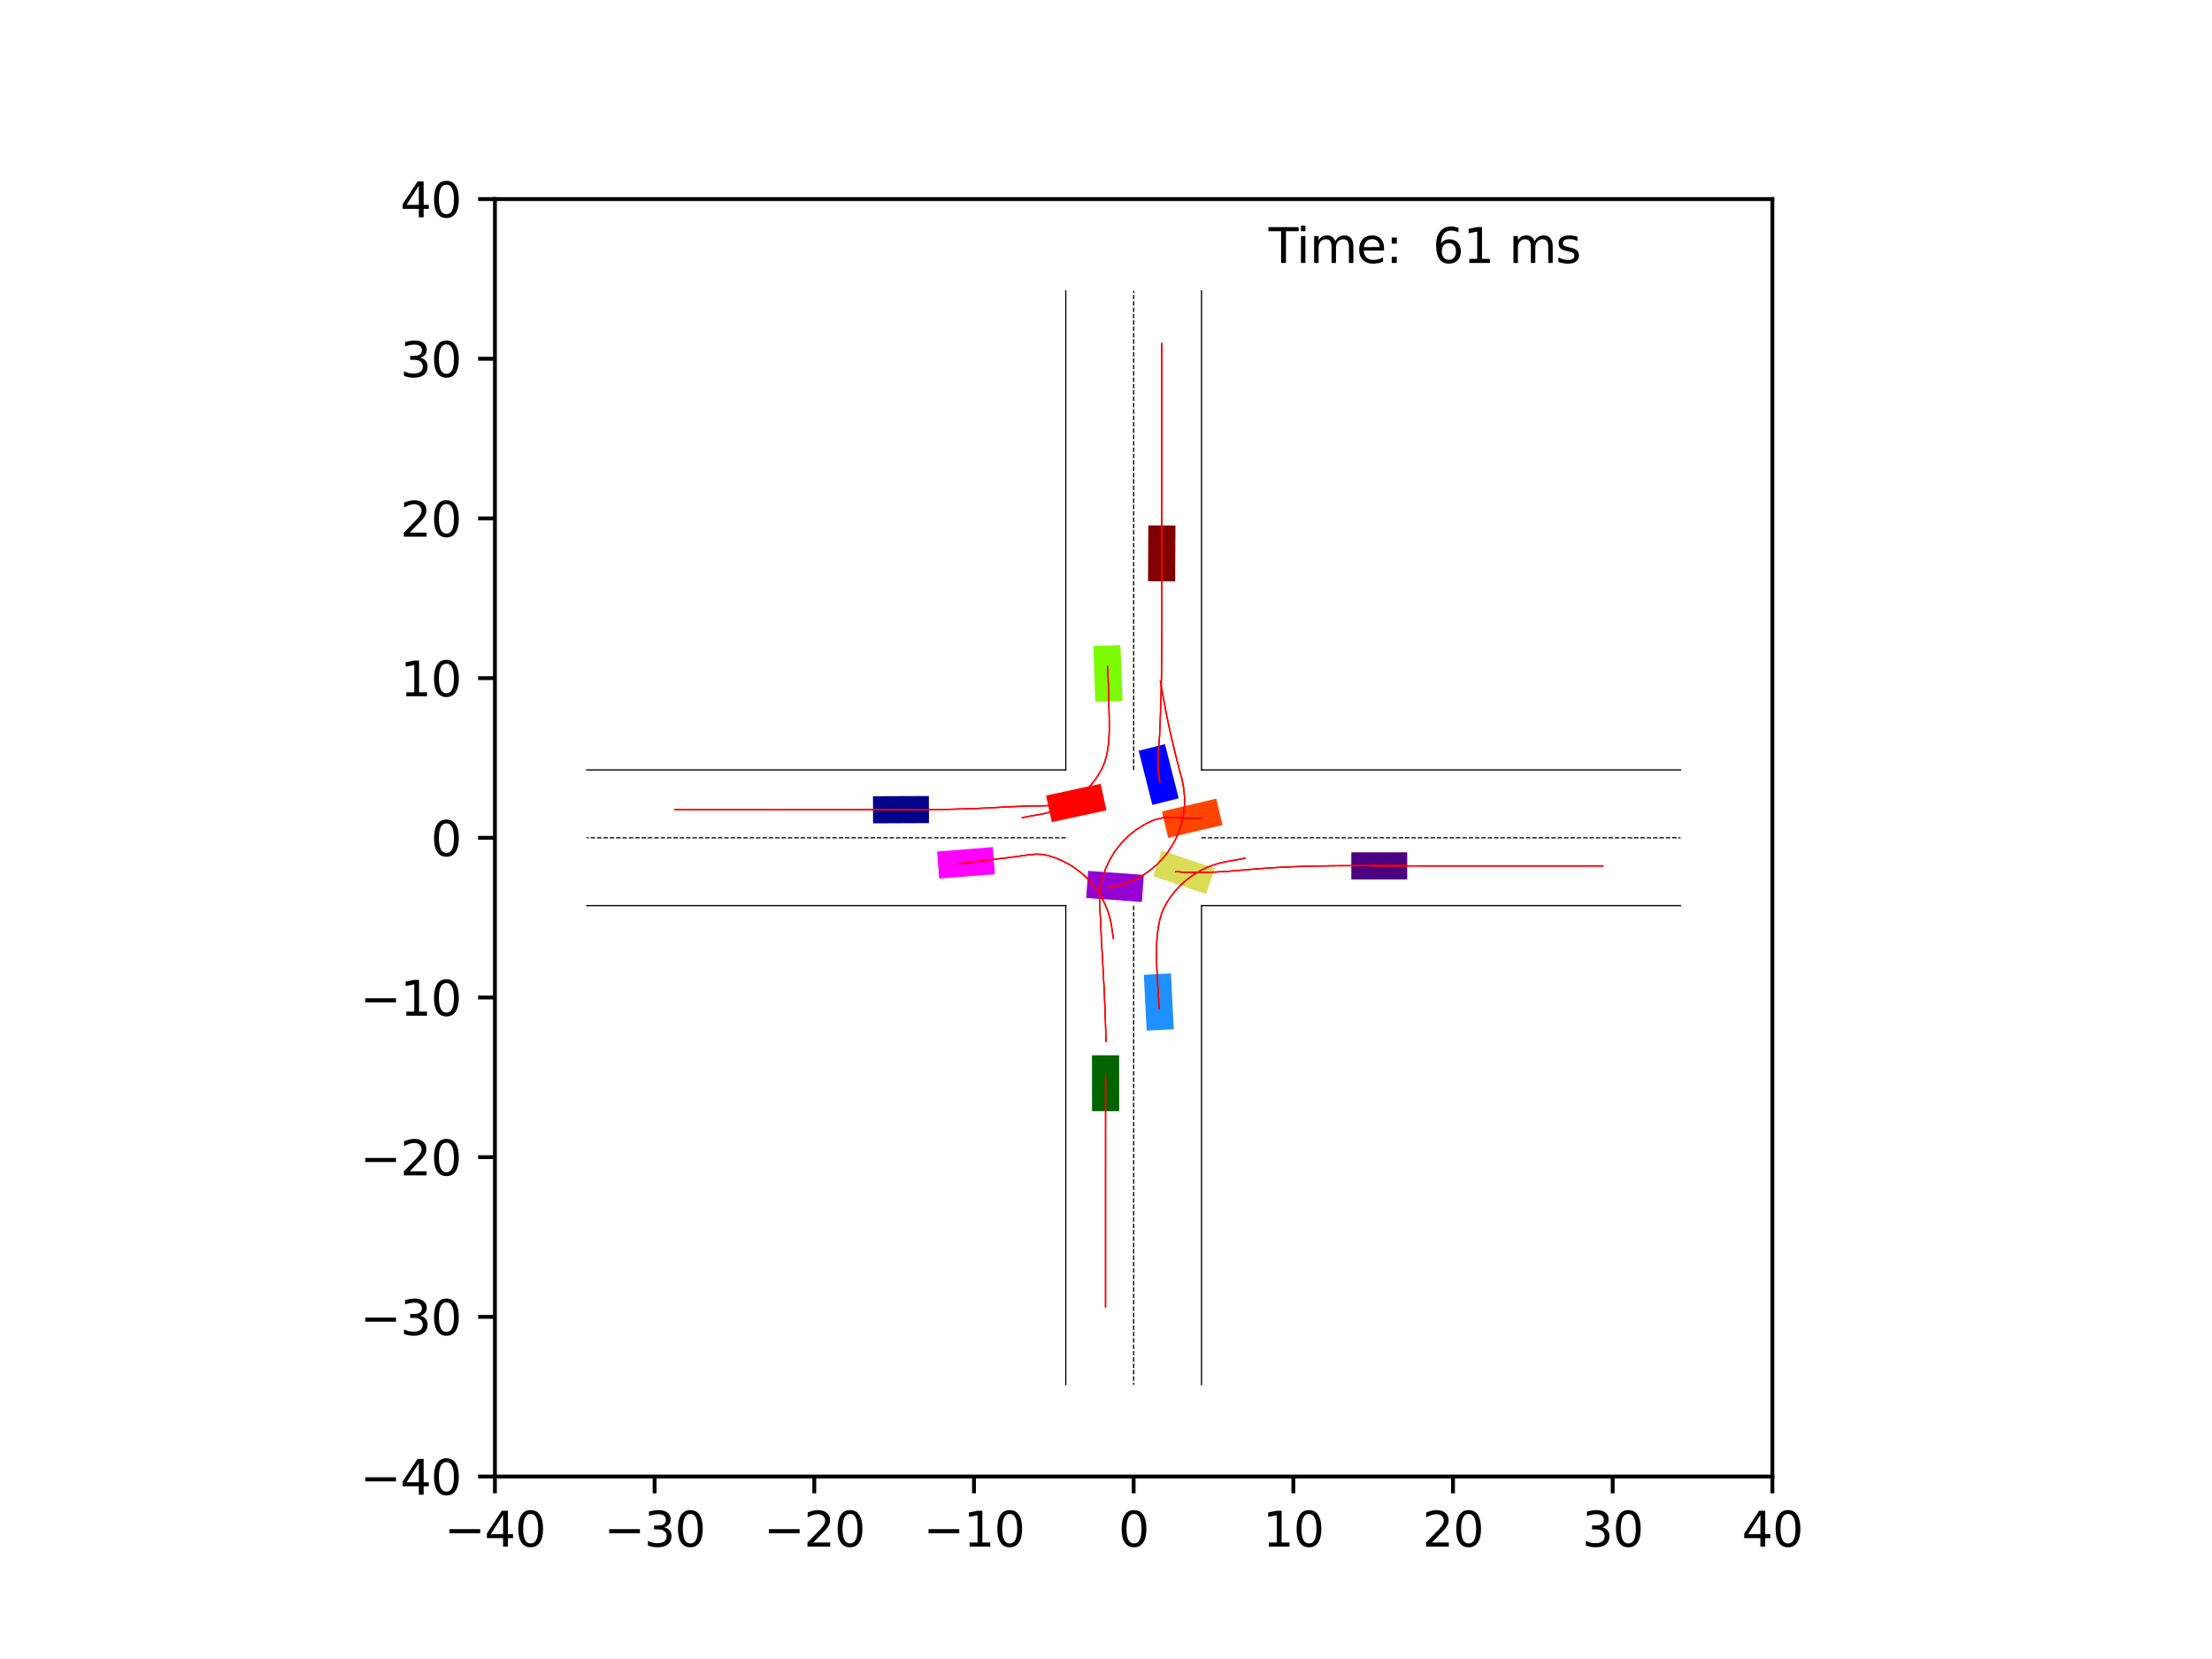 <?xml version="1.0" encoding="utf-8" standalone="no"?>
<!DOCTYPE svg PUBLIC "-//W3C//DTD SVG 1.1//EN"
  "http://www.w3.org/Graphics/SVG/1.1/DTD/svg11.dtd">
<svg xmlns:xlink="http://www.w3.org/1999/xlink" width="460.8pt" height="345.6pt" viewBox="0 0 460.8 345.6" xmlns="http://www.w3.org/2000/svg" version="1.1">
 <defs>
  <style type="text/css">*{stroke-linejoin: round; stroke-linecap: butt}</style>
 </defs>
 <g id="figure_1">
  <g id="patch_1">
   <path d="M 0 345.6 
L 460.8 345.6 
L 460.8 0 
L 0 0 
z
" style="fill: #ffffff"/>
  </g>
  <g id="axes_1">
   <g id="patch_2">
    <path d="M 103.104 307.584 
L 369.216 307.584 
L 369.216 41.472 
L 103.104 41.472 
z
" style="fill: #ffffff"/>
   </g>
   <g id="patch_3">
    <path d="M 193.5 165.82 
L 181.858 165.867 
L 181.88 171.522 
L 193.523 171.475 
z
" clip-path="url(#p6b3e0529ed)" style="fill: #00008b"/>
   </g>
   <g id="patch_4">
    <path d="M 244.808 121.117 
L 244.865 109.475 
L 239.21 109.448 
L 239.153 121.09 
z
" clip-path="url(#p6b3e0529ed)" style="fill: #800000"/>
   </g>
   <g id="patch_5">
    <path d="M 227.481 219.837 
L 227.488 231.479 
L 233.143 231.476 
L 233.136 219.834 
z
" clip-path="url(#p6b3e0529ed)" style="fill: #006400"/>
   </g>
   <g id="patch_6">
    <path d="M 281.504 183.202 
L 293.146 183.2 
L 293.146 177.546 
L 281.504 177.547 
z
" clip-path="url(#p6b3e0529ed)" style="fill: #4b0082"/>
   </g>
   <g id="patch_7">
    <path d="M 245.539 166.301 
L 242.685 155.014 
L 237.203 156.4 
L 240.057 167.687 
z
" clip-path="url(#p6b3e0529ed)" style="fill: #0000ff"/>
   </g>
   <g id="patch_8">
    <path d="M 229.294 163.269 
L 217.916 165.737 
L 219.115 171.263 
L 230.493 168.795 
z
" clip-path="url(#p6b3e0529ed)" style="fill: #ff0000"/>
   </g>
   <g id="patch_9">
    <path d="M 240.23 182.549 
L 251.268 186.253 
L 253.067 180.892 
L 242.029 177.188 
z
" clip-path="url(#p6b3e0529ed)" style="fill: #dbdc56"/>
   </g>
   <g id="patch_10">
    <path d="M 226.266 187.06 
L 237.878 187.9 
L 238.286 182.259 
L 226.674 181.42 
z
" clip-path="url(#p6b3e0529ed)" style="fill: #9400d3"/>
   </g>
   <g id="patch_11">
    <path d="M 244.521 214.406 
L 243.93 202.779 
L 238.282 203.066 
L 238.873 214.693 
z
" clip-path="url(#p6b3e0529ed)" style="fill: #1e90ff"/>
   </g>
   <g id="patch_12">
    <path d="M 253.375 166.37 
L 242.044 169.042 
L 243.342 174.546 
L 254.673 171.874 
z
" clip-path="url(#p6b3e0529ed)" style="fill: #ff4500"/>
   </g>
   <g id="patch_13">
    <path d="M 227.753 134.592 
L 228.186 146.226 
L 233.837 146.016 
L 233.404 134.381 
z
" clip-path="url(#p6b3e0529ed)" style="fill: #7cfc00"/>
   </g>
   <g id="patch_14">
    <path d="M 195.66 183.028 
L 207.266 182.104 
L 206.817 176.467 
L 195.211 177.391 
z
" clip-path="url(#p6b3e0529ed)" style="fill: #ff00ff"/>
   </g>
   <g id="matplotlib.axis_1">
    <g id="xtick_1">
     <g id="line2d_1">
      <defs>
       <path id="md7800af220" d="M 0 0 
L 0 3.5 
" style="stroke: #000000; stroke-width: 0.8"/>
      </defs>
      <g>
       <use xlink:href="#md7800af220" x="103.104" y="307.584" style="stroke: #000000; stroke-width: 0.8"/>
      </g>
     </g>
     <g id="text_1">
      <!-- −40 -->
      <g transform="translate(92.552 322.182) scale(0.1 -0.1)">
       <defs>
        <path id="DejaVuSans-2212" d="M 678 2272 
L 4684 2272 
L 4684 1741 
L 678 1741 
L 678 2272 
z
" transform="scale(0.016)"/>
        <path id="DejaVuSans-34" d="M 2419 4116 
L 825 1625 
L 2419 1625 
L 2419 4116 
z
M 2253 4666 
L 3047 4666 
L 3047 1625 
L 3713 1625 
L 3713 1100 
L 3047 1100 
L 3047 0 
L 2419 0 
L 2419 1100 
L 313 1100 
L 313 1709 
L 2253 4666 
z
" transform="scale(0.016)"/>
        <path id="DejaVuSans-30" d="M 2034 4250 
Q 1547 4250 1301 3770 
Q 1056 3291 1056 2328 
Q 1056 1369 1301 889 
Q 1547 409 2034 409 
Q 2525 409 2770 889 
Q 3016 1369 3016 2328 
Q 3016 3291 2770 3770 
Q 2525 4250 2034 4250 
z
M 2034 4750 
Q 2819 4750 3233 4129 
Q 3647 3509 3647 2328 
Q 3647 1150 3233 529 
Q 2819 -91 2034 -91 
Q 1250 -91 836 529 
Q 422 1150 422 2328 
Q 422 3509 836 4129 
Q 1250 4750 2034 4750 
z
" transform="scale(0.016)"/>
       </defs>
       <use xlink:href="#DejaVuSans-2212"/>
       <use xlink:href="#DejaVuSans-34" x="83.789"/>
       <use xlink:href="#DejaVuSans-30" x="147.412"/>
      </g>
     </g>
    </g>
    <g id="xtick_2">
     <g id="line2d_2">
      <g>
       <use xlink:href="#md7800af220" x="136.368" y="307.584" style="stroke: #000000; stroke-width: 0.8"/>
      </g>
     </g>
     <g id="text_2">
      <!-- −30 -->
      <g transform="translate(125.816 322.182) scale(0.1 -0.1)">
       <defs>
        <path id="DejaVuSans-33" d="M 2597 2516 
Q 3050 2419 3304 2112 
Q 3559 1806 3559 1356 
Q 3559 666 3084 287 
Q 2609 -91 1734 -91 
Q 1441 -91 1130 -33 
Q 819 25 488 141 
L 488 750 
Q 750 597 1062 519 
Q 1375 441 1716 441 
Q 2309 441 2620 675 
Q 2931 909 2931 1356 
Q 2931 1769 2642 2001 
Q 2353 2234 1838 2234 
L 1294 2234 
L 1294 2753 
L 1863 2753 
Q 2328 2753 2575 2939 
Q 2822 3125 2822 3475 
Q 2822 3834 2567 4026 
Q 2313 4219 1838 4219 
Q 1578 4219 1281 4162 
Q 984 4106 628 3988 
L 628 4550 
Q 988 4650 1302 4700 
Q 1616 4750 1894 4750 
Q 2613 4750 3031 4423 
Q 3450 4097 3450 3541 
Q 3450 3153 3228 2886 
Q 3006 2619 2597 2516 
z
" transform="scale(0.016)"/>
       </defs>
       <use xlink:href="#DejaVuSans-2212"/>
       <use xlink:href="#DejaVuSans-33" x="83.789"/>
       <use xlink:href="#DejaVuSans-30" x="147.412"/>
      </g>
     </g>
    </g>
    <g id="xtick_3">
     <g id="line2d_3">
      <g>
       <use xlink:href="#md7800af220" x="169.632" y="307.584" style="stroke: #000000; stroke-width: 0.8"/>
      </g>
     </g>
     <g id="text_3">
      <!-- −20 -->
      <g transform="translate(159.08 322.182) scale(0.1 -0.1)">
       <defs>
        <path id="DejaVuSans-32" d="M 1228 531 
L 3431 531 
L 3431 0 
L 469 0 
L 469 531 
Q 828 903 1448 1529 
Q 2069 2156 2228 2338 
Q 2531 2678 2651 2914 
Q 2772 3150 2772 3378 
Q 2772 3750 2511 3984 
Q 2250 4219 1831 4219 
Q 1534 4219 1204 4116 
Q 875 4013 500 3803 
L 500 4441 
Q 881 4594 1212 4672 
Q 1544 4750 1819 4750 
Q 2544 4750 2975 4387 
Q 3406 4025 3406 3419 
Q 3406 3131 3298 2873 
Q 3191 2616 2906 2266 
Q 2828 2175 2409 1742 
Q 1991 1309 1228 531 
z
" transform="scale(0.016)"/>
       </defs>
       <use xlink:href="#DejaVuSans-2212"/>
       <use xlink:href="#DejaVuSans-32" x="83.789"/>
       <use xlink:href="#DejaVuSans-30" x="147.412"/>
      </g>
     </g>
    </g>
    <g id="xtick_4">
     <g id="line2d_4">
      <g>
       <use xlink:href="#md7800af220" x="202.896" y="307.584" style="stroke: #000000; stroke-width: 0.8"/>
      </g>
     </g>
     <g id="text_4">
      <!-- −10 -->
      <g transform="translate(192.344 322.182) scale(0.1 -0.1)">
       <defs>
        <path id="DejaVuSans-31" d="M 794 531 
L 1825 531 
L 1825 4091 
L 703 3866 
L 703 4441 
L 1819 4666 
L 2450 4666 
L 2450 531 
L 3481 531 
L 3481 0 
L 794 0 
L 794 531 
z
" transform="scale(0.016)"/>
       </defs>
       <use xlink:href="#DejaVuSans-2212"/>
       <use xlink:href="#DejaVuSans-31" x="83.789"/>
       <use xlink:href="#DejaVuSans-30" x="147.412"/>
      </g>
     </g>
    </g>
    <g id="xtick_5">
     <g id="line2d_5">
      <g>
       <use xlink:href="#md7800af220" x="236.16" y="307.584" style="stroke: #000000; stroke-width: 0.8"/>
      </g>
     </g>
     <g id="text_5">
      <!-- 0 -->
      <g transform="translate(232.979 322.182) scale(0.1 -0.1)">
       <use xlink:href="#DejaVuSans-30"/>
      </g>
     </g>
    </g>
    <g id="xtick_6">
     <g id="line2d_6">
      <g>
       <use xlink:href="#md7800af220" x="269.424" y="307.584" style="stroke: #000000; stroke-width: 0.8"/>
      </g>
     </g>
     <g id="text_6">
      <!-- 10 -->
      <g transform="translate(263.062 322.182) scale(0.1 -0.1)">
       <use xlink:href="#DejaVuSans-31"/>
       <use xlink:href="#DejaVuSans-30" x="63.623"/>
      </g>
     </g>
    </g>
    <g id="xtick_7">
     <g id="line2d_7">
      <g>
       <use xlink:href="#md7800af220" x="302.688" y="307.584" style="stroke: #000000; stroke-width: 0.8"/>
      </g>
     </g>
     <g id="text_7">
      <!-- 20 -->
      <g transform="translate(296.325 322.182) scale(0.1 -0.1)">
       <use xlink:href="#DejaVuSans-32"/>
       <use xlink:href="#DejaVuSans-30" x="63.623"/>
      </g>
     </g>
    </g>
    <g id="xtick_8">
     <g id="line2d_8">
      <g>
       <use xlink:href="#md7800af220" x="335.952" y="307.584" style="stroke: #000000; stroke-width: 0.8"/>
      </g>
     </g>
     <g id="text_8">
      <!-- 30 -->
      <g transform="translate(329.589 322.182) scale(0.1 -0.1)">
       <use xlink:href="#DejaVuSans-33"/>
       <use xlink:href="#DejaVuSans-30" x="63.623"/>
      </g>
     </g>
    </g>
    <g id="xtick_9">
     <g id="line2d_9">
      <g>
       <use xlink:href="#md7800af220" x="369.216" y="307.584" style="stroke: #000000; stroke-width: 0.8"/>
      </g>
     </g>
     <g id="text_9">
      <!-- 40 -->
      <g transform="translate(362.853 322.182) scale(0.1 -0.1)">
       <use xlink:href="#DejaVuSans-34"/>
       <use xlink:href="#DejaVuSans-30" x="63.623"/>
      </g>
     </g>
    </g>
   </g>
   <g id="matplotlib.axis_2">
    <g id="ytick_1">
     <g id="line2d_10">
      <defs>
       <path id="me80d8951f1" d="M 0 0 
L -3.5 0 
" style="stroke: #000000; stroke-width: 0.8"/>
      </defs>
      <g>
       <use xlink:href="#me80d8951f1" x="103.104" y="307.584" style="stroke: #000000; stroke-width: 0.8"/>
      </g>
     </g>
     <g id="text_10">
      <!-- −40 -->
      <g transform="translate(74.999 311.383) scale(0.1 -0.1)">
       <use xlink:href="#DejaVuSans-2212"/>
       <use xlink:href="#DejaVuSans-34" x="83.789"/>
       <use xlink:href="#DejaVuSans-30" x="147.412"/>
      </g>
     </g>
    </g>
    <g id="ytick_2">
     <g id="line2d_11">
      <g>
       <use xlink:href="#me80d8951f1" x="103.104" y="274.32" style="stroke: #000000; stroke-width: 0.8"/>
      </g>
     </g>
     <g id="text_11">
      <!-- −30 -->
      <g transform="translate(74.999 278.119) scale(0.1 -0.1)">
       <use xlink:href="#DejaVuSans-2212"/>
       <use xlink:href="#DejaVuSans-33" x="83.789"/>
       <use xlink:href="#DejaVuSans-30" x="147.412"/>
      </g>
     </g>
    </g>
    <g id="ytick_3">
     <g id="line2d_12">
      <g>
       <use xlink:href="#me80d8951f1" x="103.104" y="241.056" style="stroke: #000000; stroke-width: 0.8"/>
      </g>
     </g>
     <g id="text_12">
      <!-- −20 -->
      <g transform="translate(74.999 244.855) scale(0.1 -0.1)">
       <use xlink:href="#DejaVuSans-2212"/>
       <use xlink:href="#DejaVuSans-32" x="83.789"/>
       <use xlink:href="#DejaVuSans-30" x="147.412"/>
      </g>
     </g>
    </g>
    <g id="ytick_4">
     <g id="line2d_13">
      <g>
       <use xlink:href="#me80d8951f1" x="103.104" y="207.792" style="stroke: #000000; stroke-width: 0.8"/>
      </g>
     </g>
     <g id="text_13">
      <!-- −10 -->
      <g transform="translate(74.999 211.591) scale(0.1 -0.1)">
       <use xlink:href="#DejaVuSans-2212"/>
       <use xlink:href="#DejaVuSans-31" x="83.789"/>
       <use xlink:href="#DejaVuSans-30" x="147.412"/>
      </g>
     </g>
    </g>
    <g id="ytick_5">
     <g id="line2d_14">
      <g>
       <use xlink:href="#me80d8951f1" x="103.104" y="174.528" style="stroke: #000000; stroke-width: 0.8"/>
      </g>
     </g>
     <g id="text_14">
      <!-- 0 -->
      <g transform="translate(89.742 178.327) scale(0.1 -0.1)">
       <use xlink:href="#DejaVuSans-30"/>
      </g>
     </g>
    </g>
    <g id="ytick_6">
     <g id="line2d_15">
      <g>
       <use xlink:href="#me80d8951f1" x="103.104" y="141.264" style="stroke: #000000; stroke-width: 0.8"/>
      </g>
     </g>
     <g id="text_15">
      <!-- 10 -->
      <g transform="translate(83.379 145.063) scale(0.1 -0.1)">
       <use xlink:href="#DejaVuSans-31"/>
       <use xlink:href="#DejaVuSans-30" x="63.623"/>
      </g>
     </g>
    </g>
    <g id="ytick_7">
     <g id="line2d_16">
      <g>
       <use xlink:href="#me80d8951f1" x="103.104" y="108" style="stroke: #000000; stroke-width: 0.8"/>
      </g>
     </g>
     <g id="text_16">
      <!-- 20 -->
      <g transform="translate(83.379 111.799) scale(0.1 -0.1)">
       <use xlink:href="#DejaVuSans-32"/>
       <use xlink:href="#DejaVuSans-30" x="63.623"/>
      </g>
     </g>
    </g>
    <g id="ytick_8">
     <g id="line2d_17">
      <g>
       <use xlink:href="#me80d8951f1" x="103.104" y="74.736" style="stroke: #000000; stroke-width: 0.8"/>
      </g>
     </g>
     <g id="text_17">
      <!-- 30 -->
      <g transform="translate(83.379 78.535) scale(0.1 -0.1)">
       <use xlink:href="#DejaVuSans-33"/>
       <use xlink:href="#DejaVuSans-30" x="63.623"/>
      </g>
     </g>
    </g>
    <g id="ytick_9">
     <g id="line2d_18">
      <g>
       <use xlink:href="#me80d8951f1" x="103.104" y="41.472" style="stroke: #000000; stroke-width: 0.8"/>
      </g>
     </g>
     <g id="text_18">
      <!-- 40 -->
      <g transform="translate(83.379 45.271) scale(0.1 -0.1)">
       <use xlink:href="#DejaVuSans-34"/>
       <use xlink:href="#DejaVuSans-30" x="63.623"/>
      </g>
     </g>
    </g>
   </g>
   <g id="line2d_19">
    <path d="M 250.297 288.457 
L 250.297 188.665 
" clip-path="url(#p6b3e0529ed)" style="fill: none; stroke: #000000; stroke-width: 0.25; stroke-linecap: square"/>
   </g>
   <g id="line2d_20">
    <path d="M 250.297 188.665 
L 350.089 188.665 
" clip-path="url(#p6b3e0529ed)" style="fill: none; stroke: #000000; stroke-width: 0.25; stroke-linecap: square"/>
   </g>
   <g id="line2d_21">
    <path d="M 350.089 160.391 
L 250.297 160.391 
" clip-path="url(#p6b3e0529ed)" style="fill: none; stroke: #000000; stroke-width: 0.25; stroke-linecap: square"/>
   </g>
   <g id="line2d_22">
    <path d="M 250.297 160.391 
L 250.297 60.599 
" clip-path="url(#p6b3e0529ed)" style="fill: none; stroke: #000000; stroke-width: 0.25; stroke-linecap: square"/>
   </g>
   <g id="line2d_23">
    <path d="M 222.023 60.599 
L 222.023 160.391 
" clip-path="url(#p6b3e0529ed)" style="fill: none; stroke: #000000; stroke-width: 0.25; stroke-linecap: square"/>
   </g>
   <g id="line2d_24">
    <path d="M 222.023 160.391 
L 122.231 160.391 
" clip-path="url(#p6b3e0529ed)" style="fill: none; stroke: #000000; stroke-width: 0.25; stroke-linecap: square"/>
   </g>
   <g id="line2d_25">
    <path d="M 122.231 188.665 
L 222.023 188.665 
" clip-path="url(#p6b3e0529ed)" style="fill: none; stroke: #000000; stroke-width: 0.25; stroke-linecap: square"/>
   </g>
   <g id="line2d_26">
    <path d="M 222.023 188.665 
L 222.023 288.457 
" clip-path="url(#p6b3e0529ed)" style="fill: none; stroke: #000000; stroke-width: 0.25; stroke-linecap: square"/>
   </g>
   <g id="line2d_27">
    <path d="M 250.297 174.528 
L 350.089 174.528 
" clip-path="url(#p6b3e0529ed)" style="fill: none; stroke-dasharray: 0.925,0.4; stroke-dashoffset: 0; stroke: #000000; stroke-width: 0.25"/>
   </g>
   <g id="line2d_28">
    <path d="M 236.16 160.391 
L 236.16 60.599 
" clip-path="url(#p6b3e0529ed)" style="fill: none; stroke-dasharray: 0.925,0.4; stroke-dashoffset: 0; stroke: #000000; stroke-width: 0.25"/>
   </g>
   <g id="line2d_29">
    <path d="M 222.023 174.528 
L 122.231 174.528 
" clip-path="url(#p6b3e0529ed)" style="fill: none; stroke-dasharray: 0.925,0.4; stroke-dashoffset: 0; stroke: #000000; stroke-width: 0.25"/>
   </g>
   <g id="line2d_30">
    <path d="M 236.16 188.665 
L 236.16 288.457 
" clip-path="url(#p6b3e0529ed)" style="fill: none; stroke-dasharray: 0.925,0.4; stroke-dashoffset: 0; stroke: #000000; stroke-width: 0.25"/>
   </g>
   <g id="line2d_31">
    <path d="M 189.317 168.669 
L 187.69 168.672 
L 186.064 168.675 
L 184.438 168.676 
L 182.812 168.678 
L 181.187 168.679 
L 179.563 168.679 
L 177.938 168.679 
L 176.314 168.679 
L 174.69 168.678 
L 173.066 168.678 
L 171.442 168.677 
L 169.819 168.677 
L 168.195 168.676 
L 166.572 168.676 
L 164.948 168.675 
L 163.325 168.675 
L 161.701 168.674 
L 160.078 168.674 
L 158.455 168.674 
L 156.831 168.673 
L 155.208 168.673 
L 153.584 168.673 
L 151.961 168.673 
L 150.338 168.673 
L 148.714 168.672 
L 147.091 168.672 
L 145.467 168.672 
L 143.844 168.672 
L 142.22 168.672 
L 140.597 168.672 
" clip-path="url(#p6b3e0529ed)" style="fill: none; stroke: #ff0000; stroke-opacity: 0.2; stroke-width: 0.25; stroke-linecap: square"/>
   </g>
   <g id="line2d_32">
    <path d="M 189.317 168.669 
L 187.69 168.672 
L 186.064 168.674 
L 184.438 168.676 
L 182.813 168.677 
L 181.187 168.678 
L 179.563 168.679 
L 177.938 168.679 
L 176.314 168.679 
L 174.69 168.678 
L 173.066 168.678 
L 171.443 168.678 
L 169.819 168.677 
L 168.196 168.676 
L 166.572 168.676 
L 164.949 168.675 
L 163.325 168.675 
L 161.702 168.674 
L 160.079 168.674 
L 158.456 168.674 
L 156.832 168.673 
L 155.209 168.673 
L 153.586 168.673 
L 151.963 168.673 
L 150.339 168.673 
L 148.716 168.672 
L 147.093 168.672 
L 145.469 168.672 
L 143.846 168.672 
L 142.223 168.672 
L 140.599 168.672 
" clip-path="url(#p6b3e0529ed)" style="fill: none; stroke: #ff0000; stroke-opacity: 0.4; stroke-width: 0.25; stroke-linecap: square"/>
   </g>
   <g id="line2d_33">
    <path d="M 189.317 168.669 
L 187.69 168.671 
L 186.064 168.674 
L 184.438 168.676 
L 182.812 168.677 
L 181.187 168.678 
L 179.563 168.679 
L 177.938 168.679 
L 176.314 168.679 
L 174.69 168.678 
L 173.066 168.678 
L 171.442 168.677 
L 169.819 168.677 
L 168.195 168.676 
L 166.572 168.676 
L 164.948 168.675 
L 163.325 168.675 
L 161.702 168.674 
L 160.078 168.674 
L 158.455 168.674 
L 156.832 168.673 
L 155.208 168.673 
L 153.585 168.673 
L 151.962 168.673 
L 150.338 168.673 
L 148.715 168.672 
L 147.092 168.672 
L 145.468 168.672 
L 143.845 168.672 
L 142.221 168.672 
L 140.598 168.672 
" clip-path="url(#p6b3e0529ed)" style="fill: none; stroke: #ff0000; stroke-opacity: 0.6; stroke-width: 0.25; stroke-linecap: square"/>
   </g>
   <g id="line2d_34">
    <path d="M 189.317 168.669 
L 187.69 168.671 
L 186.064 168.674 
L 184.438 168.676 
L 182.813 168.677 
L 181.187 168.678 
L 179.563 168.679 
L 177.938 168.679 
L 176.314 168.679 
L 174.69 168.678 
L 173.066 168.678 
L 171.442 168.677 
L 169.819 168.677 
L 168.195 168.676 
L 166.572 168.676 
L 164.949 168.675 
L 163.325 168.675 
L 161.702 168.674 
L 160.079 168.674 
L 158.455 168.674 
L 156.832 168.673 
L 155.209 168.673 
L 153.586 168.673 
L 151.962 168.673 
L 150.339 168.673 
L 148.716 168.672 
L 147.092 168.672 
L 145.469 168.672 
L 143.846 168.672 
L 142.222 168.672 
L 140.599 168.672 
" clip-path="url(#p6b3e0529ed)" style="fill: none; stroke: #ff0000; stroke-opacity: 0.8; stroke-width: 0.25; stroke-linecap: square"/>
   </g>
   <g id="line2d_35">
    <path d="M 189.317 168.669 
L 187.69 168.671 
L 186.064 168.674 
L 184.438 168.676 
L 182.812 168.677 
L 181.187 168.678 
L 179.563 168.678 
L 177.938 168.679 
L 176.314 168.679 
L 174.69 168.678 
L 173.066 168.678 
L 171.442 168.677 
L 169.819 168.677 
L 168.195 168.676 
L 166.572 168.676 
L 164.948 168.675 
L 163.325 168.675 
L 161.702 168.674 
L 160.079 168.674 
L 158.455 168.674 
L 156.832 168.673 
L 155.209 168.673 
L 153.585 168.673 
L 151.962 168.673 
L 150.339 168.673 
L 148.715 168.672 
L 147.092 168.672 
L 145.468 168.672 
L 143.845 168.672 
L 142.222 168.672 
L 140.598 168.672 
" clip-path="url(#p6b3e0529ed)" style="fill: none; stroke: #ff0000; stroke-width: 0.25; stroke-linecap: square"/>
   </g>
   <g id="line2d_36">
    <path d="M 242.006 116.777 
L 242.01 115.283 
L 242.013 113.787 
L 242.016 112.289 
L 242.018 110.791 
L 242.019 109.291 
L 242.02 107.789 
L 242.021 106.287 
L 242.021 104.784 
L 242.021 103.279 
L 242.021 101.774 
L 242.021 100.268 
L 242.021 98.762 
L 242.021 97.255 
L 242.02 95.747 
L 242.02 94.238 
L 242.019 92.73 
L 242.019 91.22 
L 242.018 89.711 
L 242.018 88.201 
L 242.018 86.691 
L 242.017 85.18 
L 242.017 83.67 
L 242.017 82.159 
L 242.017 80.648 
L 242.017 79.137 
L 242.016 77.626 
L 242.016 76.114 
L 242.016 74.603 
L 242.016 73.092 
L 242.016 71.58 
" clip-path="url(#p6b3e0529ed)" style="fill: none; stroke: #ff0000; stroke-opacity: 0.2; stroke-width: 0.25; stroke-linecap: square"/>
   </g>
   <g id="line2d_37">
    <path d="M 242.006 116.777 
L 242.009 115.283 
L 242.013 113.787 
L 242.015 112.289 
L 242.017 110.791 
L 242.019 109.291 
L 242.02 107.789 
L 242.021 106.287 
L 242.021 104.784 
L 242.021 103.279 
L 242.021 101.774 
L 242.021 100.268 
L 242.021 98.762 
L 242.021 97.255 
L 242.02 95.747 
L 242.02 94.238 
L 242.019 92.73 
L 242.019 91.22 
L 242.019 89.711 
L 242.018 88.201 
L 242.018 86.691 
L 242.018 85.18 
L 242.017 83.67 
L 242.017 82.159 
L 242.017 80.648 
L 242.016 79.137 
L 242.016 77.626 
L 242.016 76.115 
L 242.016 74.604 
L 242.016 73.092 
L 242.016 71.581 
" clip-path="url(#p6b3e0529ed)" style="fill: none; stroke: #ff0000; stroke-opacity: 0.4; stroke-width: 0.25; stroke-linecap: square"/>
   </g>
   <g id="line2d_38">
    <path d="M 242.006 116.777 
L 242.009 115.283 
L 242.013 113.787 
L 242.015 112.289 
L 242.017 110.791 
L 242.019 109.291 
L 242.02 107.789 
L 242.021 106.287 
L 242.021 104.784 
L 242.021 103.279 
L 242.021 101.774 
L 242.021 100.268 
L 242.021 98.762 
L 242.021 97.255 
L 242.02 95.747 
L 242.02 94.238 
L 242.019 92.73 
L 242.019 91.22 
L 242.019 89.711 
L 242.018 88.201 
L 242.018 86.691 
L 242.018 85.18 
L 242.017 83.67 
L 242.017 82.159 
L 242.017 80.648 
L 242.016 79.137 
L 242.016 77.626 
L 242.016 76.115 
L 242.016 74.603 
L 242.016 73.092 
L 242.016 71.581 
" clip-path="url(#p6b3e0529ed)" style="fill: none; stroke: #ff0000; stroke-opacity: 0.6; stroke-width: 0.25; stroke-linecap: square"/>
   </g>
   <g id="line2d_39">
    <path d="M 242.006 116.777 
L 242.009 115.283 
L 242.013 113.787 
L 242.015 112.289 
L 242.017 110.791 
L 242.019 109.291 
L 242.02 107.789 
L 242.021 106.287 
L 242.021 104.784 
L 242.021 103.279 
L 242.021 101.774 
L 242.021 100.268 
L 242.021 98.762 
L 242.021 97.255 
L 242.02 95.747 
L 242.02 94.238 
L 242.019 92.73 
L 242.019 91.22 
L 242.019 89.711 
L 242.018 88.201 
L 242.018 86.691 
L 242.018 85.18 
L 242.017 83.67 
L 242.017 82.159 
L 242.017 80.648 
L 242.016 79.137 
L 242.016 77.626 
L 242.016 76.115 
L 242.016 74.604 
L 242.016 73.092 
L 242.016 71.581 
" clip-path="url(#p6b3e0529ed)" style="fill: none; stroke: #ff0000; stroke-opacity: 0.8; stroke-width: 0.25; stroke-linecap: square"/>
   </g>
   <g id="line2d_40">
    <path d="M 242.006 116.777 
L 242.009 115.283 
L 242.013 113.787 
L 242.015 112.289 
L 242.017 110.791 
L 242.019 109.291 
L 242.02 107.789 
L 242.021 106.287 
L 242.021 104.784 
L 242.021 103.279 
L 242.021 101.774 
L 242.021 100.268 
L 242.021 98.762 
L 242.021 97.255 
L 242.02 95.747 
L 242.02 94.238 
L 242.019 92.73 
L 242.019 91.22 
L 242.019 89.711 
L 242.018 88.201 
L 242.018 86.691 
L 242.018 85.18 
L 242.017 83.67 
L 242.017 82.159 
L 242.017 80.648 
L 242.016 79.137 
L 242.016 77.626 
L 242.016 76.115 
L 242.016 74.603 
L 242.016 73.092 
L 242.016 71.581 
" clip-path="url(#p6b3e0529ed)" style="fill: none; stroke: #ff0000; stroke-width: 0.25; stroke-linecap: square"/>
   </g>
   <g id="line2d_41">
    <path d="M 230.313 224.051 
L 230.312 225.657 
L 230.312 227.262 
L 230.311 228.867 
L 230.31 230.473 
L 230.31 232.079 
L 230.309 233.685 
L 230.308 235.291 
L 230.308 236.897 
L 230.307 238.504 
L 230.307 240.11 
L 230.306 241.717 
L 230.306 243.324 
L 230.305 244.931 
L 230.305 246.538 
L 230.305 248.145 
L 230.305 249.753 
L 230.304 251.36 
L 230.304 252.967 
L 230.304 254.575 
L 230.304 256.182 
L 230.304 257.79 
L 230.304 259.397 
L 230.304 261.005 
L 230.304 262.613 
L 230.304 264.22 
L 230.304 265.828 
L 230.304 267.436 
L 230.304 269.044 
L 230.304 270.651 
L 230.304 272.259 
" clip-path="url(#p6b3e0529ed)" style="fill: none; stroke: #ff0000; stroke-opacity: 0.2; stroke-width: 0.25; stroke-linecap: square"/>
   </g>
   <g id="line2d_42">
    <path d="M 230.313 224.051 
L 230.312 225.657 
L 230.312 227.262 
L 230.311 228.867 
L 230.31 230.473 
L 230.31 232.079 
L 230.309 233.685 
L 230.308 235.291 
L 230.308 236.897 
L 230.307 238.504 
L 230.307 240.11 
L 230.306 241.717 
L 230.306 243.324 
L 230.305 244.931 
L 230.305 246.538 
L 230.305 248.145 
L 230.305 249.752 
L 230.304 251.36 
L 230.304 252.967 
L 230.304 254.574 
L 230.304 256.182 
L 230.304 257.789 
L 230.304 259.397 
L 230.304 261.005 
L 230.304 262.612 
L 230.304 264.22 
L 230.304 265.828 
L 230.304 267.435 
L 230.304 269.043 
L 230.304 270.651 
L 230.304 272.258 
" clip-path="url(#p6b3e0529ed)" style="fill: none; stroke: #ff0000; stroke-opacity: 0.4; stroke-width: 0.25; stroke-linecap: square"/>
   </g>
   <g id="line2d_43">
    <path d="M 230.313 224.051 
L 230.312 225.657 
L 230.312 227.262 
L 230.311 228.867 
L 230.31 230.473 
L 230.31 232.079 
L 230.309 233.685 
L 230.308 235.291 
L 230.308 236.897 
L 230.307 238.504 
L 230.307 240.11 
L 230.306 241.717 
L 230.306 243.324 
L 230.305 244.931 
L 230.305 246.538 
L 230.305 248.145 
L 230.305 249.752 
L 230.304 251.36 
L 230.304 252.967 
L 230.304 254.575 
L 230.304 256.182 
L 230.304 257.79 
L 230.304 259.397 
L 230.304 261.005 
L 230.304 262.613 
L 230.304 264.22 
L 230.304 265.828 
L 230.304 267.436 
L 230.304 269.043 
L 230.304 270.651 
L 230.304 272.259 
" clip-path="url(#p6b3e0529ed)" style="fill: none; stroke: #ff0000; stroke-opacity: 0.6; stroke-width: 0.25; stroke-linecap: square"/>
   </g>
   <g id="line2d_44">
    <path d="M 230.313 224.051 
L 230.312 225.657 
L 230.312 227.262 
L 230.311 228.867 
L 230.31 230.473 
L 230.31 232.079 
L 230.309 233.685 
L 230.308 235.291 
L 230.308 236.897 
L 230.307 238.504 
L 230.307 240.11 
L 230.306 241.717 
L 230.306 243.324 
L 230.305 244.931 
L 230.305 246.538 
L 230.305 248.145 
L 230.305 249.752 
L 230.304 251.36 
L 230.304 252.967 
L 230.304 254.575 
L 230.304 256.182 
L 230.304 257.79 
L 230.304 259.397 
L 230.304 261.005 
L 230.304 262.612 
L 230.304 264.22 
L 230.304 265.828 
L 230.304 267.435 
L 230.304 269.043 
L 230.304 270.651 
L 230.304 272.259 
" clip-path="url(#p6b3e0529ed)" style="fill: none; stroke: #ff0000; stroke-opacity: 0.8; stroke-width: 0.25; stroke-linecap: square"/>
   </g>
   <g id="line2d_45">
    <path d="M 230.313 224.051 
L 230.312 225.657 
L 230.312 227.262 
L 230.311 228.867 
L 230.31 230.473 
L 230.31 232.079 
L 230.309 233.685 
L 230.308 235.291 
L 230.308 236.897 
L 230.307 238.504 
L 230.307 240.11 
L 230.306 241.717 
L 230.306 243.324 
L 230.305 244.931 
L 230.305 246.538 
L 230.305 248.145 
L 230.305 249.752 
L 230.304 251.36 
L 230.304 252.967 
L 230.304 254.575 
L 230.304 256.182 
L 230.304 257.79 
L 230.304 259.397 
L 230.304 261.005 
L 230.304 262.612 
L 230.304 264.22 
L 230.304 265.828 
L 230.304 267.436 
L 230.304 269.043 
L 230.304 270.651 
L 230.304 272.259 
" clip-path="url(#p6b3e0529ed)" style="fill: none; stroke: #ff0000; stroke-width: 0.25; stroke-linecap: square"/>
   </g>
   <g id="line2d_46">
    <path d="M 285.72 180.372 
L 287.325 180.373 
L 288.93 180.374 
L 290.535 180.376 
L 292.14 180.377 
L 293.746 180.378 
L 295.351 180.379 
L 296.956 180.38 
L 298.561 180.38 
L 300.167 180.381 
L 301.772 180.382 
L 303.378 180.382 
L 304.983 180.383 
L 306.589 180.383 
L 308.195 180.383 
L 309.8 180.384 
L 311.406 180.384 
L 313.012 180.384 
L 314.618 180.384 
L 316.224 180.384 
L 317.83 180.384 
L 319.436 180.384 
L 321.042 180.384 
L 322.648 180.384 
L 324.254 180.384 
L 325.86 180.384 
L 327.467 180.384 
L 329.073 180.384 
L 330.679 180.384 
L 332.285 180.384 
L 333.891 180.384 
" clip-path="url(#p6b3e0529ed)" style="fill: none; stroke: #ff0000; stroke-opacity: 0.2; stroke-width: 0.25; stroke-linecap: square"/>
   </g>
   <g id="line2d_47">
    <path d="M 285.72 180.372 
L 287.325 180.373 
L 288.93 180.375 
L 290.535 180.376 
L 292.14 180.377 
L 293.746 180.378 
L 295.351 180.379 
L 296.956 180.38 
L 298.561 180.38 
L 300.167 180.381 
L 301.772 180.382 
L 303.377 180.382 
L 304.983 180.383 
L 306.589 180.383 
L 308.194 180.383 
L 309.8 180.384 
L 311.406 180.384 
L 313.011 180.384 
L 314.617 180.384 
L 316.223 180.384 
L 317.829 180.384 
L 319.435 180.384 
L 321.041 180.384 
L 322.647 180.384 
L 324.253 180.384 
L 325.859 180.384 
L 327.466 180.384 
L 329.072 180.384 
L 330.678 180.384 
L 332.284 180.384 
L 333.89 180.384 
" clip-path="url(#p6b3e0529ed)" style="fill: none; stroke: #ff0000; stroke-opacity: 0.4; stroke-width: 0.25; stroke-linecap: square"/>
   </g>
   <g id="line2d_48">
    <path d="M 285.72 180.372 
L 287.325 180.374 
L 288.93 180.375 
L 290.535 180.376 
L 292.14 180.377 
L 293.746 180.378 
L 295.351 180.379 
L 296.956 180.38 
L 298.561 180.38 
L 300.167 180.381 
L 301.772 180.382 
L 303.378 180.382 
L 304.983 180.383 
L 306.589 180.383 
L 308.194 180.383 
L 309.8 180.384 
L 311.406 180.384 
L 313.012 180.384 
L 314.618 180.384 
L 316.224 180.384 
L 317.83 180.384 
L 319.436 180.384 
L 321.042 180.384 
L 322.648 180.384 
L 324.254 180.384 
L 325.86 180.384 
L 327.466 180.384 
L 329.072 180.384 
L 330.678 180.384 
L 332.285 180.384 
L 333.891 180.384 
" clip-path="url(#p6b3e0529ed)" style="fill: none; stroke: #ff0000; stroke-opacity: 0.6; stroke-width: 0.25; stroke-linecap: square"/>
   </g>
   <g id="line2d_49">
    <path d="M 285.72 180.372 
L 287.325 180.374 
L 288.93 180.375 
L 290.535 180.376 
L 292.14 180.377 
L 293.746 180.378 
L 295.351 180.379 
L 296.956 180.38 
L 298.561 180.38 
L 300.167 180.381 
L 301.772 180.382 
L 303.378 180.382 
L 304.983 180.383 
L 306.589 180.383 
L 308.194 180.383 
L 309.8 180.384 
L 311.406 180.384 
L 313.012 180.384 
L 314.617 180.384 
L 316.223 180.384 
L 317.829 180.384 
L 319.435 180.384 
L 321.041 180.384 
L 322.647 180.384 
L 324.254 180.384 
L 325.86 180.384 
L 327.466 180.384 
L 329.072 180.384 
L 330.678 180.384 
L 332.284 180.384 
L 333.89 180.384 
" clip-path="url(#p6b3e0529ed)" style="fill: none; stroke: #ff0000; stroke-opacity: 0.8; stroke-width: 0.25; stroke-linecap: square"/>
   </g>
   <g id="line2d_50">
    <path d="M 285.72 180.372 
L 287.325 180.374 
L 288.93 180.375 
L 290.535 180.376 
L 292.14 180.377 
L 293.746 180.378 
L 295.351 180.379 
L 296.956 180.38 
L 298.561 180.38 
L 300.167 180.381 
L 301.772 180.382 
L 303.378 180.382 
L 304.983 180.383 
L 306.589 180.383 
L 308.194 180.383 
L 309.8 180.384 
L 311.406 180.384 
L 313.012 180.384 
L 314.618 180.384 
L 316.223 180.384 
L 317.829 180.384 
L 319.435 180.384 
L 321.041 180.384 
L 322.648 180.384 
L 324.254 180.384 
L 325.86 180.384 
L 327.466 180.384 
L 329.072 180.384 
L 330.678 180.384 
L 332.284 180.384 
L 333.891 180.384 
" clip-path="url(#p6b3e0529ed)" style="fill: none; stroke: #ff0000; stroke-width: 0.25; stroke-linecap: square"/>
   </g>
   <g id="line2d_51">
    <path d="M 241.614 162.988 
L 241.346 161.354 
L 241.217 159.72 
L 241.22 158.095 
L 241.297 156.487 
L 241.409 154.894 
L 241.527 153.314 
L 241.594 151.741 
L 241.661 150.177 
L 241.72 148.622 
L 241.775 147.075 
L 241.824 145.534 
L 241.868 143.999 
L 241.905 142.469 
L 241.937 140.944 
L 241.963 139.422 
L 241.984 137.904 
L 242.001 136.389 
L 242.014 134.876 
L 242.023 133.365 
L 242.03 131.856 
L 242.035 130.348 
L 242.037 128.841 
L 242.039 127.335 
L 242.039 125.83 
L 242.038 124.326 
L 242.037 122.822 
L 242.035 121.318 
L 242.033 119.815 
L 242.031 118.311 
L 242.029 116.808 
" clip-path="url(#p6b3e0529ed)" style="fill: none; stroke: #ff0000; stroke-opacity: 0.2; stroke-width: 0.25; stroke-linecap: square"/>
   </g>
   <g id="line2d_52">
    <path d="M 241.614 162.988 
L 241.355 161.353 
L 241.227 159.718 
L 241.232 158.094 
L 241.312 156.486 
L 241.424 154.893 
L 241.544 153.312 
L 241.611 151.74 
L 241.678 150.176 
L 241.736 148.621 
L 241.79 147.074 
L 241.838 145.533 
L 241.88 143.998 
L 241.917 142.468 
L 241.948 140.943 
L 241.973 139.421 
L 241.993 137.903 
L 242.009 136.387 
L 242.021 134.874 
L 242.03 133.363 
L 242.036 131.854 
L 242.039 130.347 
L 242.041 128.84 
L 242.042 127.334 
L 242.041 125.829 
L 242.04 124.325 
L 242.038 122.821 
L 242.036 121.317 
L 242.033 119.813 
L 242.031 118.31 
L 242.028 116.807 
" clip-path="url(#p6b3e0529ed)" style="fill: none; stroke: #ff0000; stroke-opacity: 0.4; stroke-width: 0.25; stroke-linecap: square"/>
   </g>
   <g id="line2d_53">
    <path d="M 241.614 162.988 
L 241.361 161.352 
L 241.234 159.717 
L 241.24 158.093 
L 241.32 156.485 
L 241.433 154.892 
L 241.552 153.312 
L 241.619 151.739 
L 241.685 150.175 
L 241.742 148.62 
L 241.794 147.073 
L 241.841 145.532 
L 241.883 143.997 
L 241.918 142.467 
L 241.948 140.942 
L 241.972 139.42 
L 241.991 137.902 
L 242.007 136.387 
L 242.018 134.874 
L 242.026 133.363 
L 242.032 131.854 
L 242.036 130.346 
L 242.038 128.839 
L 242.038 127.334 
L 242.038 125.829 
L 242.037 124.324 
L 242.035 122.82 
L 242.033 121.317 
L 242.031 119.813 
L 242.028 118.31 
L 242.026 116.806 
" clip-path="url(#p6b3e0529ed)" style="fill: none; stroke: #ff0000; stroke-opacity: 0.6; stroke-width: 0.25; stroke-linecap: square"/>
   </g>
   <g id="line2d_54">
    <path d="M 241.614 162.988 
L 241.366 161.351 
L 241.24 159.716 
L 241.247 158.092 
L 241.327 156.484 
L 241.441 154.891 
L 241.561 153.311 
L 241.627 151.738 
L 241.693 150.175 
L 241.748 148.62 
L 241.799 147.072 
L 241.846 145.531 
L 241.886 143.996 
L 241.92 142.466 
L 241.949 140.941 
L 241.973 139.419 
L 241.992 137.901 
L 242.007 136.386 
L 242.018 134.873 
L 242.026 133.362 
L 242.032 131.853 
L 242.036 130.346 
L 242.038 128.839 
L 242.038 127.333 
L 242.038 125.828 
L 242.037 124.324 
L 242.035 122.82 
L 242.034 121.317 
L 242.032 119.813 
L 242.03 118.31 
L 242.027 116.807 
" clip-path="url(#p6b3e0529ed)" style="fill: none; stroke: #ff0000; stroke-opacity: 0.8; stroke-width: 0.25; stroke-linecap: square"/>
   </g>
   <g id="line2d_55">
    <path d="M 241.614 162.988 
L 241.371 161.351 
L 241.244 159.716 
L 241.252 158.091 
L 241.332 156.483 
L 241.446 154.891 
L 241.566 153.31 
L 241.632 151.737 
L 241.696 150.174 
L 241.751 148.619 
L 241.801 147.071 
L 241.846 145.531 
L 241.886 143.996 
L 241.92 142.466 
L 241.948 140.94 
L 241.971 139.419 
L 241.99 137.901 
L 242.004 136.385 
L 242.015 134.873 
L 242.024 133.362 
L 242.029 131.853 
L 242.033 130.345 
L 242.035 128.839 
L 242.036 127.333 
L 242.036 125.828 
L 242.035 124.324 
L 242.034 122.82 
L 242.032 121.316 
L 242.03 119.813 
L 242.028 118.31 
L 242.026 116.807 
" clip-path="url(#p6b3e0529ed)" style="fill: none; stroke: #ff0000; stroke-width: 0.25; stroke-linecap: square"/>
   </g>
   <g id="line2d_56">
    <path d="M 225.792 167.011 
L 224.208 167.291 
L 222.622 167.518 
L 221.033 167.69 
L 219.445 167.813 
L 217.857 167.892 
L 216.271 167.937 
L 214.688 167.956 
L 213.109 168.016 
L 211.532 168.071 
L 209.958 168.148 
L 208.386 168.227 
L 206.815 168.308 
L 205.246 168.381 
L 203.677 168.443 
L 202.109 168.497 
L 200.541 168.543 
L 198.973 168.58 
L 197.406 168.611 
L 195.84 168.636 
L 194.273 168.655 
L 192.707 168.67 
L 191.14 168.681 
L 189.574 168.689 
L 188.008 168.694 
L 186.442 168.697 
L 184.876 168.698 
L 183.31 168.698 
L 181.745 168.698 
L 180.179 168.698 
L 178.613 168.697 
" clip-path="url(#p6b3e0529ed)" style="fill: none; stroke: #ff0000; stroke-opacity: 0.2; stroke-width: 0.25; stroke-linecap: square"/>
   </g>
   <g id="line2d_57">
    <path d="M 225.792 167.011 
L 224.207 167.28 
L 222.62 167.504 
L 221.031 167.673 
L 219.442 167.792 
L 217.854 167.868 
L 216.269 167.911 
L 214.686 167.925 
L 213.106 167.984 
L 211.529 168.039 
L 209.956 168.118 
L 208.384 168.2 
L 206.814 168.285 
L 205.244 168.361 
L 203.676 168.428 
L 202.108 168.486 
L 200.54 168.535 
L 198.973 168.576 
L 197.406 168.609 
L 195.84 168.637 
L 194.274 168.658 
L 192.707 168.675 
L 191.141 168.687 
L 189.576 168.696 
L 188.01 168.701 
L 186.444 168.705 
L 184.878 168.707 
L 183.312 168.707 
L 181.747 168.707 
L 180.181 168.706 
L 178.615 168.705 
" clip-path="url(#p6b3e0529ed)" style="fill: none; stroke: #ff0000; stroke-opacity: 0.4; stroke-width: 0.25; stroke-linecap: square"/>
   </g>
   <g id="line2d_58">
    <path d="M 225.792 167.011 
L 224.206 167.275 
L 222.618 167.496 
L 221.029 167.662 
L 219.44 167.778 
L 217.852 167.852 
L 216.267 167.892 
L 214.684 167.905 
L 213.104 167.963 
L 211.528 168.017 
L 209.954 168.096 
L 208.382 168.178 
L 206.812 168.265 
L 205.243 168.342 
L 203.674 168.41 
L 202.106 168.469 
L 200.539 168.519 
L 198.972 168.56 
L 197.405 168.595 
L 195.839 168.623 
L 194.272 168.645 
L 192.706 168.662 
L 191.14 168.675 
L 189.574 168.685 
L 188.009 168.691 
L 186.443 168.696 
L 184.877 168.698 
L 183.311 168.699 
L 181.746 168.7 
L 180.18 168.7 
L 178.614 168.7 
" clip-path="url(#p6b3e0529ed)" style="fill: none; stroke: #ff0000; stroke-opacity: 0.6; stroke-width: 0.25; stroke-linecap: square"/>
   </g>
   <g id="line2d_59">
    <path d="M 225.792 167.011 
L 224.205 167.27 
L 222.617 167.489 
L 221.028 167.654 
L 219.439 167.768 
L 217.851 167.84 
L 216.265 167.878 
L 214.682 167.89 
L 213.103 167.948 
L 211.526 168.002 
L 209.952 168.082 
L 208.381 168.166 
L 206.811 168.254 
L 205.242 168.333 
L 203.673 168.403 
L 202.106 168.463 
L 200.538 168.515 
L 198.971 168.558 
L 197.405 168.594 
L 195.838 168.623 
L 194.272 168.646 
L 192.706 168.664 
L 191.14 168.678 
L 189.574 168.688 
L 188.009 168.695 
L 186.443 168.7 
L 184.877 168.703 
L 183.311 168.704 
L 181.746 168.705 
L 180.18 168.705 
L 178.614 168.706 
" clip-path="url(#p6b3e0529ed)" style="fill: none; stroke: #ff0000; stroke-opacity: 0.8; stroke-width: 0.25; stroke-linecap: square"/>
   </g>
   <g id="line2d_60">
    <path d="M 225.792 167.011 
L 224.204 167.266 
L 222.616 167.483 
L 221.027 167.646 
L 219.438 167.759 
L 217.85 167.829 
L 216.264 167.865 
L 214.681 167.876 
L 213.102 167.933 
L 211.525 167.988 
L 209.951 168.069 
L 208.38 168.154 
L 206.81 168.244 
L 205.241 168.324 
L 203.673 168.395 
L 202.105 168.456 
L 200.538 168.509 
L 198.971 168.553 
L 197.404 168.589 
L 195.838 168.619 
L 194.272 168.643 
L 192.706 168.661 
L 191.14 168.675 
L 189.574 168.686 
L 188.008 168.693 
L 186.442 168.698 
L 184.877 168.7 
L 183.311 168.702 
L 181.745 168.703 
L 180.18 168.703 
L 178.614 168.703 
" clip-path="url(#p6b3e0529ed)" style="fill: none; stroke: #ff0000; stroke-width: 0.25; stroke-linecap: square"/>
   </g>
   <g id="line2d_61">
    <path d="M 244.935 181.56 
L 246.649 181.721 
L 248.359 181.729 
L 250.059 181.723 
L 251.745 181.706 
L 253.418 181.658 
L 255.077 181.567 
L 256.722 181.438 
L 258.355 181.298 
L 259.978 181.159 
L 261.592 181.028 
L 263.199 180.907 
L 264.8 180.798 
L 266.395 180.702 
L 267.984 180.619 
L 269.569 180.55 
L 271.15 180.493 
L 272.727 180.446 
L 274.3 180.41 
L 275.871 180.382 
L 277.439 180.362 
L 279.005 180.347 
L 280.569 180.338 
L 282.131 180.333 
L 283.692 180.331 
L 285.252 180.331 
L 286.811 180.333 
L 288.369 180.336 
L 289.927 180.34 
L 291.485 180.344 
L 293.043 180.349 
" clip-path="url(#p6b3e0529ed)" style="fill: none; stroke: #ff0000; stroke-opacity: 0.2; stroke-width: 0.25; stroke-linecap: square"/>
   </g>
   <g id="line2d_62">
    <path d="M 244.935 181.56 
L 246.649 181.721 
L 248.359 181.728 
L 250.059 181.722 
L 251.745 181.704 
L 253.418 181.656 
L 255.077 181.566 
L 256.722 181.437 
L 258.355 181.296 
L 259.978 181.158 
L 261.592 181.027 
L 263.199 180.906 
L 264.8 180.797 
L 266.395 180.701 
L 267.984 180.619 
L 269.569 180.55 
L 271.15 180.492 
L 272.727 180.446 
L 274.3 180.41 
L 275.871 180.383 
L 277.439 180.362 
L 279.005 180.348 
L 280.568 180.339 
L 282.131 180.334 
L 283.691 180.333 
L 285.251 180.333 
L 286.81 180.336 
L 288.369 180.339 
L 289.927 180.343 
L 291.484 180.348 
L 293.042 180.353 
" clip-path="url(#p6b3e0529ed)" style="fill: none; stroke: #ff0000; stroke-opacity: 0.4; stroke-width: 0.25; stroke-linecap: square"/>
   </g>
   <g id="line2d_63">
    <path d="M 244.935 181.56 
L 246.649 181.719 
L 248.36 181.726 
L 250.059 181.719 
L 251.745 181.701 
L 253.418 181.653 
L 255.077 181.562 
L 256.722 181.433 
L 258.355 181.293 
L 259.978 181.155 
L 261.592 181.023 
L 263.199 180.902 
L 264.8 180.793 
L 266.395 180.698 
L 267.984 180.616 
L 269.569 180.547 
L 271.15 180.49 
L 272.727 180.444 
L 274.3 180.408 
L 275.871 180.38 
L 277.439 180.36 
L 279.005 180.346 
L 280.568 180.337 
L 282.131 180.332 
L 283.691 180.33 
L 285.251 180.331 
L 286.81 180.334 
L 288.369 180.337 
L 289.926 180.342 
L 291.484 180.347 
L 293.042 180.351 
" clip-path="url(#p6b3e0529ed)" style="fill: none; stroke: #ff0000; stroke-opacity: 0.6; stroke-width: 0.25; stroke-linecap: square"/>
   </g>
   <g id="line2d_64">
    <path d="M 244.935 181.56 
L 246.649 181.719 
L 248.36 181.725 
L 250.059 181.718 
L 251.745 181.7 
L 253.418 181.652 
L 255.077 181.561 
L 256.722 181.433 
L 258.355 181.292 
L 259.978 181.154 
L 261.592 181.023 
L 263.199 180.902 
L 264.8 180.794 
L 266.395 180.698 
L 267.984 180.616 
L 269.569 180.547 
L 271.15 180.491 
L 272.727 180.445 
L 274.3 180.409 
L 275.871 180.381 
L 277.439 180.361 
L 279.005 180.347 
L 280.568 180.338 
L 282.131 180.334 
L 283.691 180.332 
L 285.251 180.333 
L 286.81 180.335 
L 288.369 180.339 
L 289.926 180.344 
L 291.484 180.348 
L 293.042 180.353 
" clip-path="url(#p6b3e0529ed)" style="fill: none; stroke: #ff0000; stroke-opacity: 0.8; stroke-width: 0.25; stroke-linecap: square"/>
   </g>
   <g id="line2d_65">
    <path d="M 244.935 181.56 
L 246.649 181.72 
L 248.359 181.725 
L 250.059 181.719 
L 251.745 181.701 
L 253.418 181.653 
L 255.077 181.562 
L 256.722 181.434 
L 258.355 181.294 
L 259.978 181.156 
L 261.592 181.025 
L 263.199 180.904 
L 264.8 180.796 
L 266.395 180.7 
L 267.984 180.618 
L 269.569 180.549 
L 271.15 180.492 
L 272.727 180.446 
L 274.3 180.41 
L 275.871 180.383 
L 277.439 180.362 
L 279.004 180.348 
L 280.568 180.339 
L 282.13 180.334 
L 283.691 180.332 
L 285.251 180.333 
L 286.81 180.335 
L 288.368 180.339 
L 289.926 180.343 
L 291.484 180.348 
L 293.041 180.352 
" clip-path="url(#p6b3e0529ed)" style="fill: none; stroke: #ff0000; stroke-width: 0.25; stroke-linecap: square"/>
   </g>
   <g id="line2d_66">
    <path d="M 230.726 184.911 
L 232.276 184.662 
L 233.819 184.264 
L 235.343 183.724 
L 236.835 183.041 
L 238.277 182.217 
L 239.655 181.252 
L 240.953 180.154 
L 242.154 178.929 
L 243.244 177.586 
L 244.207 176.137 
L 245.03 174.594 
L 245.704 172.973 
L 246.22 171.29 
L 246.572 169.562 
L 246.756 167.805 
L 246.769 166.037 
L 246.61 164.276 
L 246.282 162.538 
L 245.832 160.828 
L 245.392 159.116 
L 244.96 157.404 
L 244.538 155.69 
L 244.131 153.975 
L 243.741 152.256 
L 243.37 150.535 
L 243.017 148.811 
L 242.679 147.084 
L 242.352 145.357 
L 242.031 143.628 
L 241.715 141.898 
" clip-path="url(#p6b3e0529ed)" style="fill: none; stroke: #ff0000; stroke-opacity: 0.2; stroke-width: 0.25; stroke-linecap: square"/>
   </g>
   <g id="line2d_67">
    <path d="M 230.726 184.911 
L 232.276 184.66 
L 233.819 184.261 
L 235.343 183.721 
L 236.834 183.039 
L 238.277 182.214 
L 239.655 181.251 
L 240.951 180.152 
L 242.15 178.924 
L 243.237 177.579 
L 244.197 176.129 
L 245.02 174.586 
L 245.693 172.966 
L 246.209 171.284 
L 246.562 169.556 
L 246.745 167.8 
L 246.758 166.034 
L 246.6 164.273 
L 246.271 162.537 
L 245.818 160.83 
L 245.376 159.12 
L 244.942 157.41 
L 244.519 155.699 
L 244.112 153.986 
L 243.723 152.269 
L 243.353 150.55 
L 243.003 148.828 
L 242.669 147.104 
L 242.349 145.377 
L 242.035 143.65 
L 241.726 141.922 
" clip-path="url(#p6b3e0529ed)" style="fill: none; stroke: #ff0000; stroke-opacity: 0.4; stroke-width: 0.25; stroke-linecap: square"/>
   </g>
   <g id="line2d_68">
    <path d="M 230.726 184.911 
L 232.276 184.66 
L 233.819 184.261 
L 235.343 183.721 
L 236.834 183.039 
L 238.277 182.215 
L 239.655 181.251 
L 240.952 180.152 
L 242.151 178.925 
L 243.237 177.58 
L 244.198 176.129 
L 245.02 174.586 
L 245.694 172.966 
L 246.21 171.284 
L 246.563 169.557 
L 246.747 167.801 
L 246.76 166.034 
L 246.601 164.274 
L 246.273 162.538 
L 245.819 160.831 
L 245.376 159.122 
L 244.943 157.412 
L 244.52 155.701 
L 244.112 153.987 
L 243.724 152.271 
L 243.354 150.552 
L 243.004 148.83 
L 242.671 147.105 
L 242.351 145.379 
L 242.039 143.652 
L 241.731 141.924 
" clip-path="url(#p6b3e0529ed)" style="fill: none; stroke: #ff0000; stroke-opacity: 0.6; stroke-width: 0.25; stroke-linecap: square"/>
   </g>
   <g id="line2d_69">
    <path d="M 230.726 184.911 
L 232.276 184.66 
L 233.819 184.261 
L 235.343 183.72 
L 236.833 183.037 
L 238.275 182.212 
L 239.653 181.247 
L 240.95 180.148 
L 242.15 178.921 
L 243.238 177.578 
L 244.199 176.128 
L 245.022 174.585 
L 245.695 172.965 
L 246.21 171.282 
L 246.562 169.555 
L 246.745 167.799 
L 246.758 166.032 
L 246.599 164.272 
L 246.271 162.536 
L 245.817 160.829 
L 245.374 159.12 
L 244.94 157.41 
L 244.517 155.699 
L 244.109 153.986 
L 243.72 152.27 
L 243.351 150.551 
L 243.001 148.829 
L 242.668 147.105 
L 242.349 145.379 
L 242.037 143.652 
L 241.729 141.924 
" clip-path="url(#p6b3e0529ed)" style="fill: none; stroke: #ff0000; stroke-opacity: 0.8; stroke-width: 0.25; stroke-linecap: square"/>
   </g>
   <g id="line2d_70">
    <path d="M 230.726 184.911 
L 232.276 184.66 
L 233.819 184.261 
L 235.343 183.72 
L 236.834 183.037 
L 238.276 182.212 
L 239.653 181.248 
L 240.95 180.149 
L 242.151 178.923 
L 243.24 177.58 
L 244.203 176.13 
L 245.025 174.588 
L 245.698 172.967 
L 246.213 171.285 
L 246.565 169.557 
L 246.748 167.801 
L 246.76 166.035 
L 246.602 164.275 
L 246.274 162.538 
L 245.819 160.831 
L 245.376 159.123 
L 244.942 157.413 
L 244.518 155.702 
L 244.111 153.989 
L 243.722 152.273 
L 243.353 150.555 
L 243.003 148.833 
L 242.671 147.109 
L 242.351 145.382 
L 242.04 143.655 
L 241.733 141.928 
" clip-path="url(#p6b3e0529ed)" style="fill: none; stroke: #ff0000; stroke-width: 0.25; stroke-linecap: square"/>
   </g>
   <g id="line2d_71">
    <path d="M 241.505 210.187 
L 241.403 208.736 
L 241.307 207.289 
L 241.214 205.847 
L 241.126 204.409 
L 241.048 202.975 
L 240.985 201.545 
L 240.942 200.119 
L 240.926 198.697 
L 240.946 197.28 
L 241.012 195.868 
L 241.134 194.465 
L 241.328 193.074 
L 241.608 191.703 
L 241.997 190.362 
L 242.521 189.072 
L 243.204 187.862 
L 243.977 186.711 
L 244.834 185.626 
L 245.769 184.61 
L 246.777 183.671 
L 247.852 182.811 
L 248.986 182.036 
L 250.175 181.35 
L 251.411 180.755 
L 252.686 180.255 
L 253.995 179.853 
L 255.33 179.549 
L 256.674 179.296 
L 258.017 179.035 
L 259.359 178.772 
" clip-path="url(#p6b3e0529ed)" style="fill: none; stroke: #ff0000; stroke-opacity: 0.2; stroke-width: 0.25; stroke-linecap: square"/>
   </g>
   <g id="line2d_72">
    <path d="M 241.505 210.187 
L 241.402 208.736 
L 241.306 207.289 
L 241.212 205.847 
L 241.124 204.409 
L 241.045 202.974 
L 240.981 201.544 
L 240.937 200.117 
L 240.921 198.695 
L 240.939 197.277 
L 241.004 195.864 
L 241.125 194.46 
L 241.317 193.068 
L 241.596 191.695 
L 241.985 190.353 
L 242.509 189.062 
L 243.194 187.852 
L 243.968 186.7 
L 244.825 185.614 
L 245.761 184.597 
L 246.77 183.656 
L 247.845 182.795 
L 248.981 182.019 
L 250.171 181.331 
L 251.407 180.736 
L 252.685 180.235 
L 253.995 179.831 
L 255.331 179.528 
L 256.679 179.284 
L 258.025 179.031 
L 259.369 178.771 
" clip-path="url(#p6b3e0529ed)" style="fill: none; stroke: #ff0000; stroke-opacity: 0.4; stroke-width: 0.25; stroke-linecap: square"/>
   </g>
   <g id="line2d_73">
    <path d="M 241.505 210.187 
L 241.402 208.736 
L 241.306 207.289 
L 241.212 205.847 
L 241.123 204.408 
L 241.044 202.974 
L 240.98 201.543 
L 240.936 200.117 
L 240.918 198.694 
L 240.936 197.275 
L 240.999 195.863 
L 241.119 194.458 
L 241.31 193.065 
L 241.589 191.692 
L 241.977 190.349 
L 242.503 189.058 
L 243.189 187.848 
L 243.963 186.696 
L 244.82 185.608 
L 245.756 184.59 
L 246.764 183.648 
L 247.84 182.786 
L 248.976 182.009 
L 250.166 181.32 
L 251.403 180.723 
L 252.681 180.222 
L 253.993 179.818 
L 255.33 179.515 
L 256.681 179.283 
L 258.03 179.038 
L 259.375 178.78 
" clip-path="url(#p6b3e0529ed)" style="fill: none; stroke: #ff0000; stroke-opacity: 0.6; stroke-width: 0.25; stroke-linecap: square"/>
   </g>
   <g id="line2d_74">
    <path d="M 241.505 210.187 
L 241.401 208.736 
L 241.306 207.289 
L 241.212 205.847 
L 241.124 204.408 
L 241.045 202.974 
L 240.98 201.543 
L 240.936 200.116 
L 240.918 198.693 
L 240.936 197.275 
L 240.999 195.862 
L 241.119 194.457 
L 241.309 193.065 
L 241.588 191.691 
L 241.976 190.348 
L 242.502 189.057 
L 243.188 187.847 
L 243.961 186.694 
L 244.818 185.606 
L 245.754 184.588 
L 246.763 183.646 
L 247.838 182.783 
L 248.974 182.006 
L 250.164 181.317 
L 251.402 180.72 
L 252.68 180.219 
L 253.991 179.815 
L 255.329 179.512 
L 256.68 179.283 
L 258.029 179.039 
L 259.376 178.781 
" clip-path="url(#p6b3e0529ed)" style="fill: none; stroke: #ff0000; stroke-opacity: 0.8; stroke-width: 0.25; stroke-linecap: square"/>
   </g>
   <g id="line2d_75">
    <path d="M 241.505 210.187 
L 241.401 208.736 
L 241.306 207.289 
L 241.212 205.847 
L 241.124 204.408 
L 241.045 202.974 
L 240.981 201.543 
L 240.936 200.116 
L 240.919 198.693 
L 240.937 197.275 
L 240.999 195.862 
L 241.119 194.457 
L 241.309 193.064 
L 241.588 191.691 
L 241.976 190.348 
L 242.502 189.056 
L 243.186 187.845 
L 243.96 186.693 
L 244.817 185.605 
L 245.753 184.587 
L 246.761 183.644 
L 247.837 182.782 
L 248.973 182.004 
L 250.163 181.315 
L 251.401 180.719 
L 252.679 180.218 
L 253.991 179.814 
L 255.328 179.511 
L 256.681 179.283 
L 258.03 179.041 
L 259.376 178.783 
" clip-path="url(#p6b3e0529ed)" style="fill: none; stroke: #ff0000; stroke-width: 0.25; stroke-linecap: square"/>
   </g>
   <g id="line2d_76">
    <path d="M 250.357 170.417 
L 248.359 170.476 
L 246.343 170.436 
L 244.316 170.305 
L 242.271 170.333 
L 240.282 170.855 
L 238.42 171.752 
L 236.667 172.859 
L 235.048 174.161 
L 233.586 175.642 
L 232.302 177.278 
L 231.213 179.049 
L 230.333 180.928 
L 229.675 182.892 
L 229.244 184.911 
L 229.046 186.96 
L 229.08 189.01 
L 229.214 191.046 
L 229.306 193.076 
L 229.398 195.096 
L 229.503 197.106 
L 229.618 199.108 
L 229.734 201.104 
L 229.846 203.094 
L 229.95 205.079 
L 230.045 207.06 
L 230.131 209.039 
L 230.21 211.016 
L 230.283 212.991 
L 230.352 214.965 
L 230.42 216.939 
" clip-path="url(#p6b3e0529ed)" style="fill: none; stroke: #ff0000; stroke-opacity: 0.2; stroke-width: 0.25; stroke-linecap: square"/>
   </g>
   <g id="line2d_77">
    <path d="M 250.357 170.417 
L 248.359 170.464 
L 246.343 170.429 
L 244.315 170.301 
L 242.27 170.331 
L 240.28 170.856 
L 238.419 171.754 
L 236.666 172.862 
L 235.047 174.167 
L 233.586 175.649 
L 232.303 177.287 
L 231.216 179.06 
L 230.338 180.941 
L 229.68 182.906 
L 229.252 184.927 
L 229.055 186.976 
L 229.091 189.027 
L 229.229 191.064 
L 229.323 193.094 
L 229.416 195.115 
L 229.521 197.126 
L 229.635 199.129 
L 229.75 201.125 
L 229.86 203.115 
L 229.962 205.1 
L 230.055 207.082 
L 230.14 209.061 
L 230.216 211.037 
L 230.286 213.012 
L 230.352 214.986 
L 230.417 216.96 
" clip-path="url(#p6b3e0529ed)" style="fill: none; stroke: #ff0000; stroke-opacity: 0.4; stroke-width: 0.25; stroke-linecap: square"/>
   </g>
   <g id="line2d_78">
    <path d="M 250.357 170.417 
L 248.359 170.462 
L 246.343 170.427 
L 244.315 170.299 
L 242.269 170.329 
L 240.28 170.853 
L 238.418 171.751 
L 236.665 172.858 
L 235.045 174.162 
L 233.583 175.643 
L 232.3 177.281 
L 231.211 179.053 
L 230.333 180.935 
L 229.675 182.899 
L 229.246 184.92 
L 229.049 186.97 
L 229.086 189.021 
L 229.224 191.058 
L 229.318 193.088 
L 229.41 195.109 
L 229.516 197.12 
L 229.63 199.123 
L 229.745 201.119 
L 229.855 203.109 
L 229.957 205.094 
L 230.05 207.076 
L 230.134 209.055 
L 230.21 211.031 
L 230.28 213.006 
L 230.346 214.98 
L 230.41 216.954 
" clip-path="url(#p6b3e0529ed)" style="fill: none; stroke: #ff0000; stroke-opacity: 0.6; stroke-width: 0.25; stroke-linecap: square"/>
   </g>
   <g id="line2d_79">
    <path d="M 250.357 170.417 
L 248.359 170.46 
L 246.343 170.426 
L 244.315 170.298 
L 242.269 170.329 
L 240.28 170.853 
L 238.42 171.754 
L 236.667 172.863 
L 235.047 174.166 
L 233.584 175.646 
L 232.299 177.284 
L 231.212 179.057 
L 230.334 180.939 
L 229.679 182.904 
L 229.251 184.926 
L 229.056 186.976 
L 229.092 189.026 
L 229.231 191.064 
L 229.326 193.094 
L 229.419 195.115 
L 229.524 197.126 
L 229.639 199.129 
L 229.754 201.125 
L 229.864 203.115 
L 229.967 205.101 
L 230.06 207.082 
L 230.144 209.061 
L 230.22 211.038 
L 230.289 213.013 
L 230.355 214.986 
L 230.419 216.96 
" clip-path="url(#p6b3e0529ed)" style="fill: none; stroke: #ff0000; stroke-opacity: 0.8; stroke-width: 0.25; stroke-linecap: square"/>
   </g>
   <g id="line2d_80">
    <path d="M 250.357 170.417 
L 248.359 170.458 
L 246.343 170.424 
L 244.315 170.296 
L 242.269 170.326 
L 240.279 170.849 
L 238.419 171.75 
L 236.666 172.858 
L 235.045 174.161 
L 233.581 175.64 
L 232.295 177.277 
L 231.207 179.049 
L 230.329 180.931 
L 229.673 182.897 
L 229.245 184.918 
L 229.049 186.968 
L 229.085 189.019 
L 229.225 191.057 
L 229.32 193.087 
L 229.412 195.108 
L 229.517 197.119 
L 229.631 199.122 
L 229.746 201.118 
L 229.856 203.108 
L 229.958 205.094 
L 230.051 207.076 
L 230.135 209.054 
L 230.21 211.031 
L 230.28 213.006 
L 230.345 214.98 
L 230.409 216.953 
" clip-path="url(#p6b3e0529ed)" style="fill: none; stroke: #ff0000; stroke-width: 0.25; stroke-linecap: square"/>
   </g>
   <g id="line2d_81">
    <path d="M 230.725 138.853 
L 230.791 140.304 
L 230.85 141.75 
L 230.903 143.191 
L 230.945 144.627 
L 230.974 146.059 
L 230.995 147.487 
L 231.038 148.908 
L 231.054 150.326 
L 231.06 151.738 
L 231.022 153.145 
L 230.927 154.545 
L 230.76 155.934 
L 230.503 157.304 
L 230.133 158.645 
L 229.621 159.933 
L 228.951 161.143 
L 228.193 162.296 
L 227.352 163.386 
L 226.433 164.407 
L 225.441 165.354 
L 224.382 166.222 
L 223.262 167.008 
L 222.088 167.706 
L 220.866 168.314 
L 219.604 168.828 
L 218.307 169.247 
L 216.984 169.568 
L 215.646 169.819 
L 214.31 170.081 
L 212.975 170.346 
" clip-path="url(#p6b3e0529ed)" style="fill: none; stroke: #ff0000; stroke-opacity: 0.2; stroke-width: 0.25; stroke-linecap: square"/>
   </g>
   <g id="line2d_82">
    <path d="M 230.725 138.853 
L 230.792 140.304 
L 230.853 141.75 
L 230.906 143.191 
L 230.95 144.628 
L 230.98 146.061 
L 231.003 147.488 
L 231.046 148.911 
L 231.063 150.329 
L 231.072 151.743 
L 231.036 153.151 
L 230.944 154.552 
L 230.779 155.943 
L 230.523 157.315 
L 230.154 158.657 
L 229.64 159.946 
L 228.969 161.158 
L 228.211 162.313 
L 227.37 163.405 
L 226.45 164.429 
L 225.457 165.378 
L 224.397 166.248 
L 223.276 167.036 
L 222.1 167.736 
L 220.877 168.345 
L 219.612 168.861 
L 218.313 169.28 
L 216.986 169.601 
L 215.642 169.831 
L 214.3 170.077 
L 212.962 170.337 
" clip-path="url(#p6b3e0529ed)" style="fill: none; stroke: #ff0000; stroke-opacity: 0.4; stroke-width: 0.25; stroke-linecap: square"/>
   </g>
   <g id="line2d_83">
    <path d="M 230.725 138.853 
L 230.794 140.304 
L 230.855 141.75 
L 230.91 143.191 
L 230.955 144.628 
L 230.987 146.061 
L 231.011 147.488 
L 231.055 148.911 
L 231.073 150.329 
L 231.082 151.743 
L 231.047 153.152 
L 230.954 154.554 
L 230.79 155.944 
L 230.534 157.317 
L 230.165 158.659 
L 229.65 159.949 
L 228.98 161.161 
L 228.222 162.316 
L 227.38 163.408 
L 226.459 164.432 
L 225.466 165.381 
L 224.405 166.252 
L 223.284 167.039 
L 222.108 167.739 
L 220.883 168.348 
L 219.618 168.863 
L 218.318 169.282 
L 216.991 169.602 
L 215.645 169.827 
L 214.302 170.07 
L 212.963 170.329 
" clip-path="url(#p6b3e0529ed)" style="fill: none; stroke: #ff0000; stroke-opacity: 0.6; stroke-width: 0.25; stroke-linecap: square"/>
   </g>
   <g id="line2d_84">
    <path d="M 230.725 138.853 
L 230.794 140.304 
L 230.857 141.75 
L 230.912 143.191 
L 230.958 144.628 
L 230.991 146.061 
L 231.015 147.489 
L 231.06 148.911 
L 231.077 150.33 
L 231.085 151.744 
L 231.05 153.153 
L 230.957 154.554 
L 230.792 155.945 
L 230.536 157.318 
L 230.166 158.66 
L 229.65 159.95 
L 228.981 161.162 
L 228.222 162.318 
L 227.38 163.41 
L 226.459 164.434 
L 225.466 165.383 
L 224.405 166.254 
L 223.283 167.042 
L 222.107 167.742 
L 220.882 168.351 
L 219.617 168.867 
L 218.316 169.286 
L 216.989 169.606 
L 215.642 169.828 
L 214.299 170.07 
L 212.96 170.329 
" clip-path="url(#p6b3e0529ed)" style="fill: none; stroke: #ff0000; stroke-opacity: 0.8; stroke-width: 0.25; stroke-linecap: square"/>
   </g>
   <g id="line2d_85">
    <path d="M 230.725 138.853 
L 230.795 140.304 
L 230.858 141.75 
L 230.915 143.191 
L 230.962 144.628 
L 230.996 146.061 
L 231.021 147.489 
L 231.065 148.911 
L 231.082 150.33 
L 231.09 151.744 
L 231.054 153.153 
L 230.961 154.555 
L 230.796 155.945 
L 230.54 157.318 
L 230.17 158.661 
L 229.653 159.95 
L 228.984 161.163 
L 228.225 162.318 
L 227.383 163.411 
L 226.462 164.434 
L 225.468 165.384 
L 224.408 166.255 
L 223.286 167.042 
L 222.109 167.743 
L 220.884 168.352 
L 219.618 168.868 
L 218.318 169.287 
L 216.991 169.607 
L 215.643 169.827 
L 214.3 170.068 
L 212.96 170.327 
" clip-path="url(#p6b3e0529ed)" style="fill: none; stroke: #ff0000; stroke-width: 0.25; stroke-linecap: square"/>
   </g>
   <g id="line2d_86">
    <path d="M 199.872 179.934 
L 201.241 179.766 
L 202.603 179.602 
L 203.957 179.432 
L 205.305 179.261 
L 206.649 179.094 
L 207.991 178.936 
L 209.332 178.795 
L 210.666 178.609 
L 212.005 178.455 
L 213.338 178.251 
L 214.678 178.071 
L 216.031 177.975 
L 217.392 178.036 
L 218.719 178.374 
L 220.027 178.812 
L 221.306 179.352 
L 222.551 179.995 
L 223.752 180.738 
L 224.9 181.578 
L 225.988 182.51 
L 227.005 183.531 
L 227.944 184.635 
L 228.795 185.814 
L 229.553 187.063 
L 230.211 188.371 
L 230.762 189.732 
L 231.204 191.135 
L 231.531 192.571 
L 231.74 194.03 
L 231.967 195.487 
" clip-path="url(#p6b3e0529ed)" style="fill: none; stroke: #ff0000; stroke-opacity: 0.2; stroke-width: 0.25; stroke-linecap: square"/>
   </g>
   <g id="line2d_87">
    <path d="M 199.872 179.934 
L 201.24 179.76 
L 202.602 179.594 
L 203.956 179.423 
L 205.304 179.251 
L 206.648 179.083 
L 207.989 178.925 
L 209.331 178.783 
L 210.665 178.595 
L 212.003 178.441 
L 213.337 178.236 
L 214.676 178.054 
L 216.029 177.957 
L 217.39 178.025 
L 218.717 178.362 
L 220.024 178.803 
L 221.304 179.344 
L 222.549 179.987 
L 223.75 180.729 
L 224.9 181.568 
L 225.988 182.501 
L 227.006 183.522 
L 227.944 184.626 
L 228.796 185.807 
L 229.554 187.056 
L 230.211 188.366 
L 230.761 189.729 
L 231.201 191.133 
L 231.526 192.571 
L 231.735 194.031 
L 231.969 195.488 
" clip-path="url(#p6b3e0529ed)" style="fill: none; stroke: #ff0000; stroke-opacity: 0.4; stroke-width: 0.25; stroke-linecap: square"/>
   </g>
   <g id="line2d_88">
    <path d="M 199.872 179.934 
L 201.239 179.754 
L 202.601 179.585 
L 203.955 179.411 
L 205.303 179.237 
L 206.647 179.066 
L 207.989 178.906 
L 209.331 178.763 
L 210.666 178.574 
L 212.006 178.42 
L 213.34 178.215 
L 214.681 178.034 
L 216.035 177.94 
L 217.396 178.014 
L 218.724 178.354 
L 220.031 178.797 
L 221.31 179.341 
L 222.555 179.985 
L 223.756 180.73 
L 224.904 181.571 
L 225.991 182.506 
L 227.008 183.529 
L 227.945 184.636 
L 228.795 185.818 
L 229.55 187.069 
L 230.205 188.381 
L 230.753 189.744 
L 231.191 191.15 
L 231.514 192.589 
L 231.72 194.05 
L 231.956 195.507 
" clip-path="url(#p6b3e0529ed)" style="fill: none; stroke: #ff0000; stroke-opacity: 0.6; stroke-width: 0.25; stroke-linecap: square"/>
   </g>
   <g id="line2d_89">
    <path d="M 199.872 179.934 
L 201.239 179.751 
L 202.6 179.58 
L 203.954 179.404 
L 205.302 179.227 
L 206.646 179.054 
L 207.988 178.892 
L 209.33 178.747 
L 210.665 178.557 
L 212.005 178.402 
L 213.34 178.198 
L 214.681 178.017 
L 216.035 177.924 
L 217.397 178 
L 218.725 178.341 
L 220.032 178.784 
L 221.312 179.329 
L 222.557 179.974 
L 223.758 180.719 
L 224.907 181.561 
L 225.994 182.496 
L 227.01 183.521 
L 227.947 184.628 
L 228.796 185.811 
L 229.551 187.064 
L 230.205 188.376 
L 230.753 189.74 
L 231.19 191.147 
L 231.512 192.586 
L 231.717 194.048 
L 231.954 195.506 
" clip-path="url(#p6b3e0529ed)" style="fill: none; stroke: #ff0000; stroke-opacity: 0.8; stroke-width: 0.25; stroke-linecap: square"/>
   </g>
   <g id="line2d_90">
    <path d="M 199.872 179.934 
L 201.238 179.748 
L 202.6 179.576 
L 203.953 179.399 
L 205.302 179.221 
L 206.646 179.047 
L 207.988 178.883 
L 209.33 178.737 
L 210.666 178.547 
L 212.006 178.393 
L 213.341 178.189 
L 214.683 178.009 
L 216.038 177.917 
L 217.4 177.996 
L 218.729 178.337 
L 220.037 178.779 
L 221.317 179.324 
L 222.562 179.971 
L 223.763 180.717 
L 224.911 181.56 
L 225.997 182.497 
L 227.012 183.523 
L 227.948 184.631 
L 228.797 185.816 
L 229.551 187.069 
L 230.204 188.382 
L 230.751 189.747 
L 231.186 191.155 
L 231.507 192.594 
L 231.711 194.057 
L 231.947 195.515 
" clip-path="url(#p6b3e0529ed)" style="fill: none; stroke: #ff0000; stroke-width: 0.25; stroke-linecap: square"/>
   </g>
   <g id="patch_15">
    <path d="M 103.104 307.584 
L 103.104 41.472 
" style="fill: none; stroke: #000000; stroke-width: 0.8; stroke-linejoin: miter; stroke-linecap: square"/>
   </g>
   <g id="patch_16">
    <path d="M 369.216 307.584 
L 369.216 41.472 
" style="fill: none; stroke: #000000; stroke-width: 0.8; stroke-linejoin: miter; stroke-linecap: square"/>
   </g>
   <g id="patch_17">
    <path d="M 103.104 307.584 
L 369.216 307.584 
" style="fill: none; stroke: #000000; stroke-width: 0.8; stroke-linejoin: miter; stroke-linecap: square"/>
   </g>
   <g id="patch_18">
    <path d="M 103.104 41.472 
L 369.216 41.472 
" style="fill: none; stroke: #000000; stroke-width: 0.8; stroke-linejoin: miter; stroke-linecap: square"/>
   </g>
   <g id="text_19">
    <!-- Time:  61 ms -->
    <g transform="translate(264.254 54.778) scale(0.1 -0.1)">
     <defs>
      <path id="DejaVuSans-54" d="M -19 4666 
L 3928 4666 
L 3928 4134 
L 2272 4134 
L 2272 0 
L 1638 0 
L 1638 4134 
L -19 4134 
L -19 4666 
z
" transform="scale(0.016)"/>
      <path id="DejaVuSans-69" d="M 603 3500 
L 1178 3500 
L 1178 0 
L 603 0 
L 603 3500 
z
M 603 4863 
L 1178 4863 
L 1178 4134 
L 603 4134 
L 603 4863 
z
" transform="scale(0.016)"/>
      <path id="DejaVuSans-6d" d="M 3328 2828 
Q 3544 3216 3844 3400 
Q 4144 3584 4550 3584 
Q 5097 3584 5394 3201 
Q 5691 2819 5691 2113 
L 5691 0 
L 5113 0 
L 5113 2094 
Q 5113 2597 4934 2840 
Q 4756 3084 4391 3084 
Q 3944 3084 3684 2787 
Q 3425 2491 3425 1978 
L 3425 0 
L 2847 0 
L 2847 2094 
Q 2847 2600 2669 2842 
Q 2491 3084 2119 3084 
Q 1678 3084 1418 2786 
Q 1159 2488 1159 1978 
L 1159 0 
L 581 0 
L 581 3500 
L 1159 3500 
L 1159 2956 
Q 1356 3278 1631 3431 
Q 1906 3584 2284 3584 
Q 2666 3584 2933 3390 
Q 3200 3197 3328 2828 
z
" transform="scale(0.016)"/>
      <path id="DejaVuSans-65" d="M 3597 1894 
L 3597 1613 
L 953 1613 
Q 991 1019 1311 708 
Q 1631 397 2203 397 
Q 2534 397 2845 478 
Q 3156 559 3463 722 
L 3463 178 
Q 3153 47 2828 -22 
Q 2503 -91 2169 -91 
Q 1331 -91 842 396 
Q 353 884 353 1716 
Q 353 2575 817 3079 
Q 1281 3584 2069 3584 
Q 2775 3584 3186 3129 
Q 3597 2675 3597 1894 
z
M 3022 2063 
Q 3016 2534 2758 2815 
Q 2500 3097 2075 3097 
Q 1594 3097 1305 2825 
Q 1016 2553 972 2059 
L 3022 2063 
z
" transform="scale(0.016)"/>
      <path id="DejaVuSans-3a" d="M 750 794 
L 1409 794 
L 1409 0 
L 750 0 
L 750 794 
z
M 750 3309 
L 1409 3309 
L 1409 2516 
L 750 2516 
L 750 3309 
z
" transform="scale(0.016)"/>
      <path id="DejaVuSans-20" transform="scale(0.016)"/>
      <path id="DejaVuSans-36" d="M 2113 2584 
Q 1688 2584 1439 2293 
Q 1191 2003 1191 1497 
Q 1191 994 1439 701 
Q 1688 409 2113 409 
Q 2538 409 2786 701 
Q 3034 994 3034 1497 
Q 3034 2003 2786 2293 
Q 2538 2584 2113 2584 
z
M 3366 4563 
L 3366 3988 
Q 3128 4100 2886 4159 
Q 2644 4219 2406 4219 
Q 1781 4219 1451 3797 
Q 1122 3375 1075 2522 
Q 1259 2794 1537 2939 
Q 1816 3084 2150 3084 
Q 2853 3084 3261 2657 
Q 3669 2231 3669 1497 
Q 3669 778 3244 343 
Q 2819 -91 2113 -91 
Q 1303 -91 875 529 
Q 447 1150 447 2328 
Q 447 3434 972 4092 
Q 1497 4750 2381 4750 
Q 2619 4750 2861 4703 
Q 3103 4656 3366 4563 
z
" transform="scale(0.016)"/>
      <path id="DejaVuSans-73" d="M 2834 3397 
L 2834 2853 
Q 2591 2978 2328 3040 
Q 2066 3103 1784 3103 
Q 1356 3103 1142 2972 
Q 928 2841 928 2578 
Q 928 2378 1081 2264 
Q 1234 2150 1697 2047 
L 1894 2003 
Q 2506 1872 2764 1633 
Q 3022 1394 3022 966 
Q 3022 478 2636 193 
Q 2250 -91 1575 -91 
Q 1294 -91 989 -36 
Q 684 19 347 128 
L 347 722 
Q 666 556 975 473 
Q 1284 391 1588 391 
Q 1994 391 2212 530 
Q 2431 669 2431 922 
Q 2431 1156 2273 1281 
Q 2116 1406 1581 1522 
L 1381 1569 
Q 847 1681 609 1914 
Q 372 2147 372 2553 
Q 372 3047 722 3315 
Q 1072 3584 1716 3584 
Q 2034 3584 2315 3537 
Q 2597 3491 2834 3397 
z
" transform="scale(0.016)"/>
     </defs>
     <use xlink:href="#DejaVuSans-54"/>
     <use xlink:href="#DejaVuSans-69" x="57.959"/>
     <use xlink:href="#DejaVuSans-6d" x="85.742"/>
     <use xlink:href="#DejaVuSans-65" x="183.154"/>
     <use xlink:href="#DejaVuSans-3a" x="244.678"/>
     <use xlink:href="#DejaVuSans-20" x="278.369"/>
     <use xlink:href="#DejaVuSans-20" x="310.156"/>
     <use xlink:href="#DejaVuSans-36" x="341.943"/>
     <use xlink:href="#DejaVuSans-31" x="405.566"/>
     <use xlink:href="#DejaVuSans-20" x="469.189"/>
     <use xlink:href="#DejaVuSans-6d" x="500.977"/>
     <use xlink:href="#DejaVuSans-73" x="598.389"/>
    </g>
   </g>
  </g>
 </g>
 <defs>
  <clipPath id="p6b3e0529ed">
   <rect x="103.104" y="41.472" width="266.112" height="266.112"/>
  </clipPath>
 </defs>
</svg>
